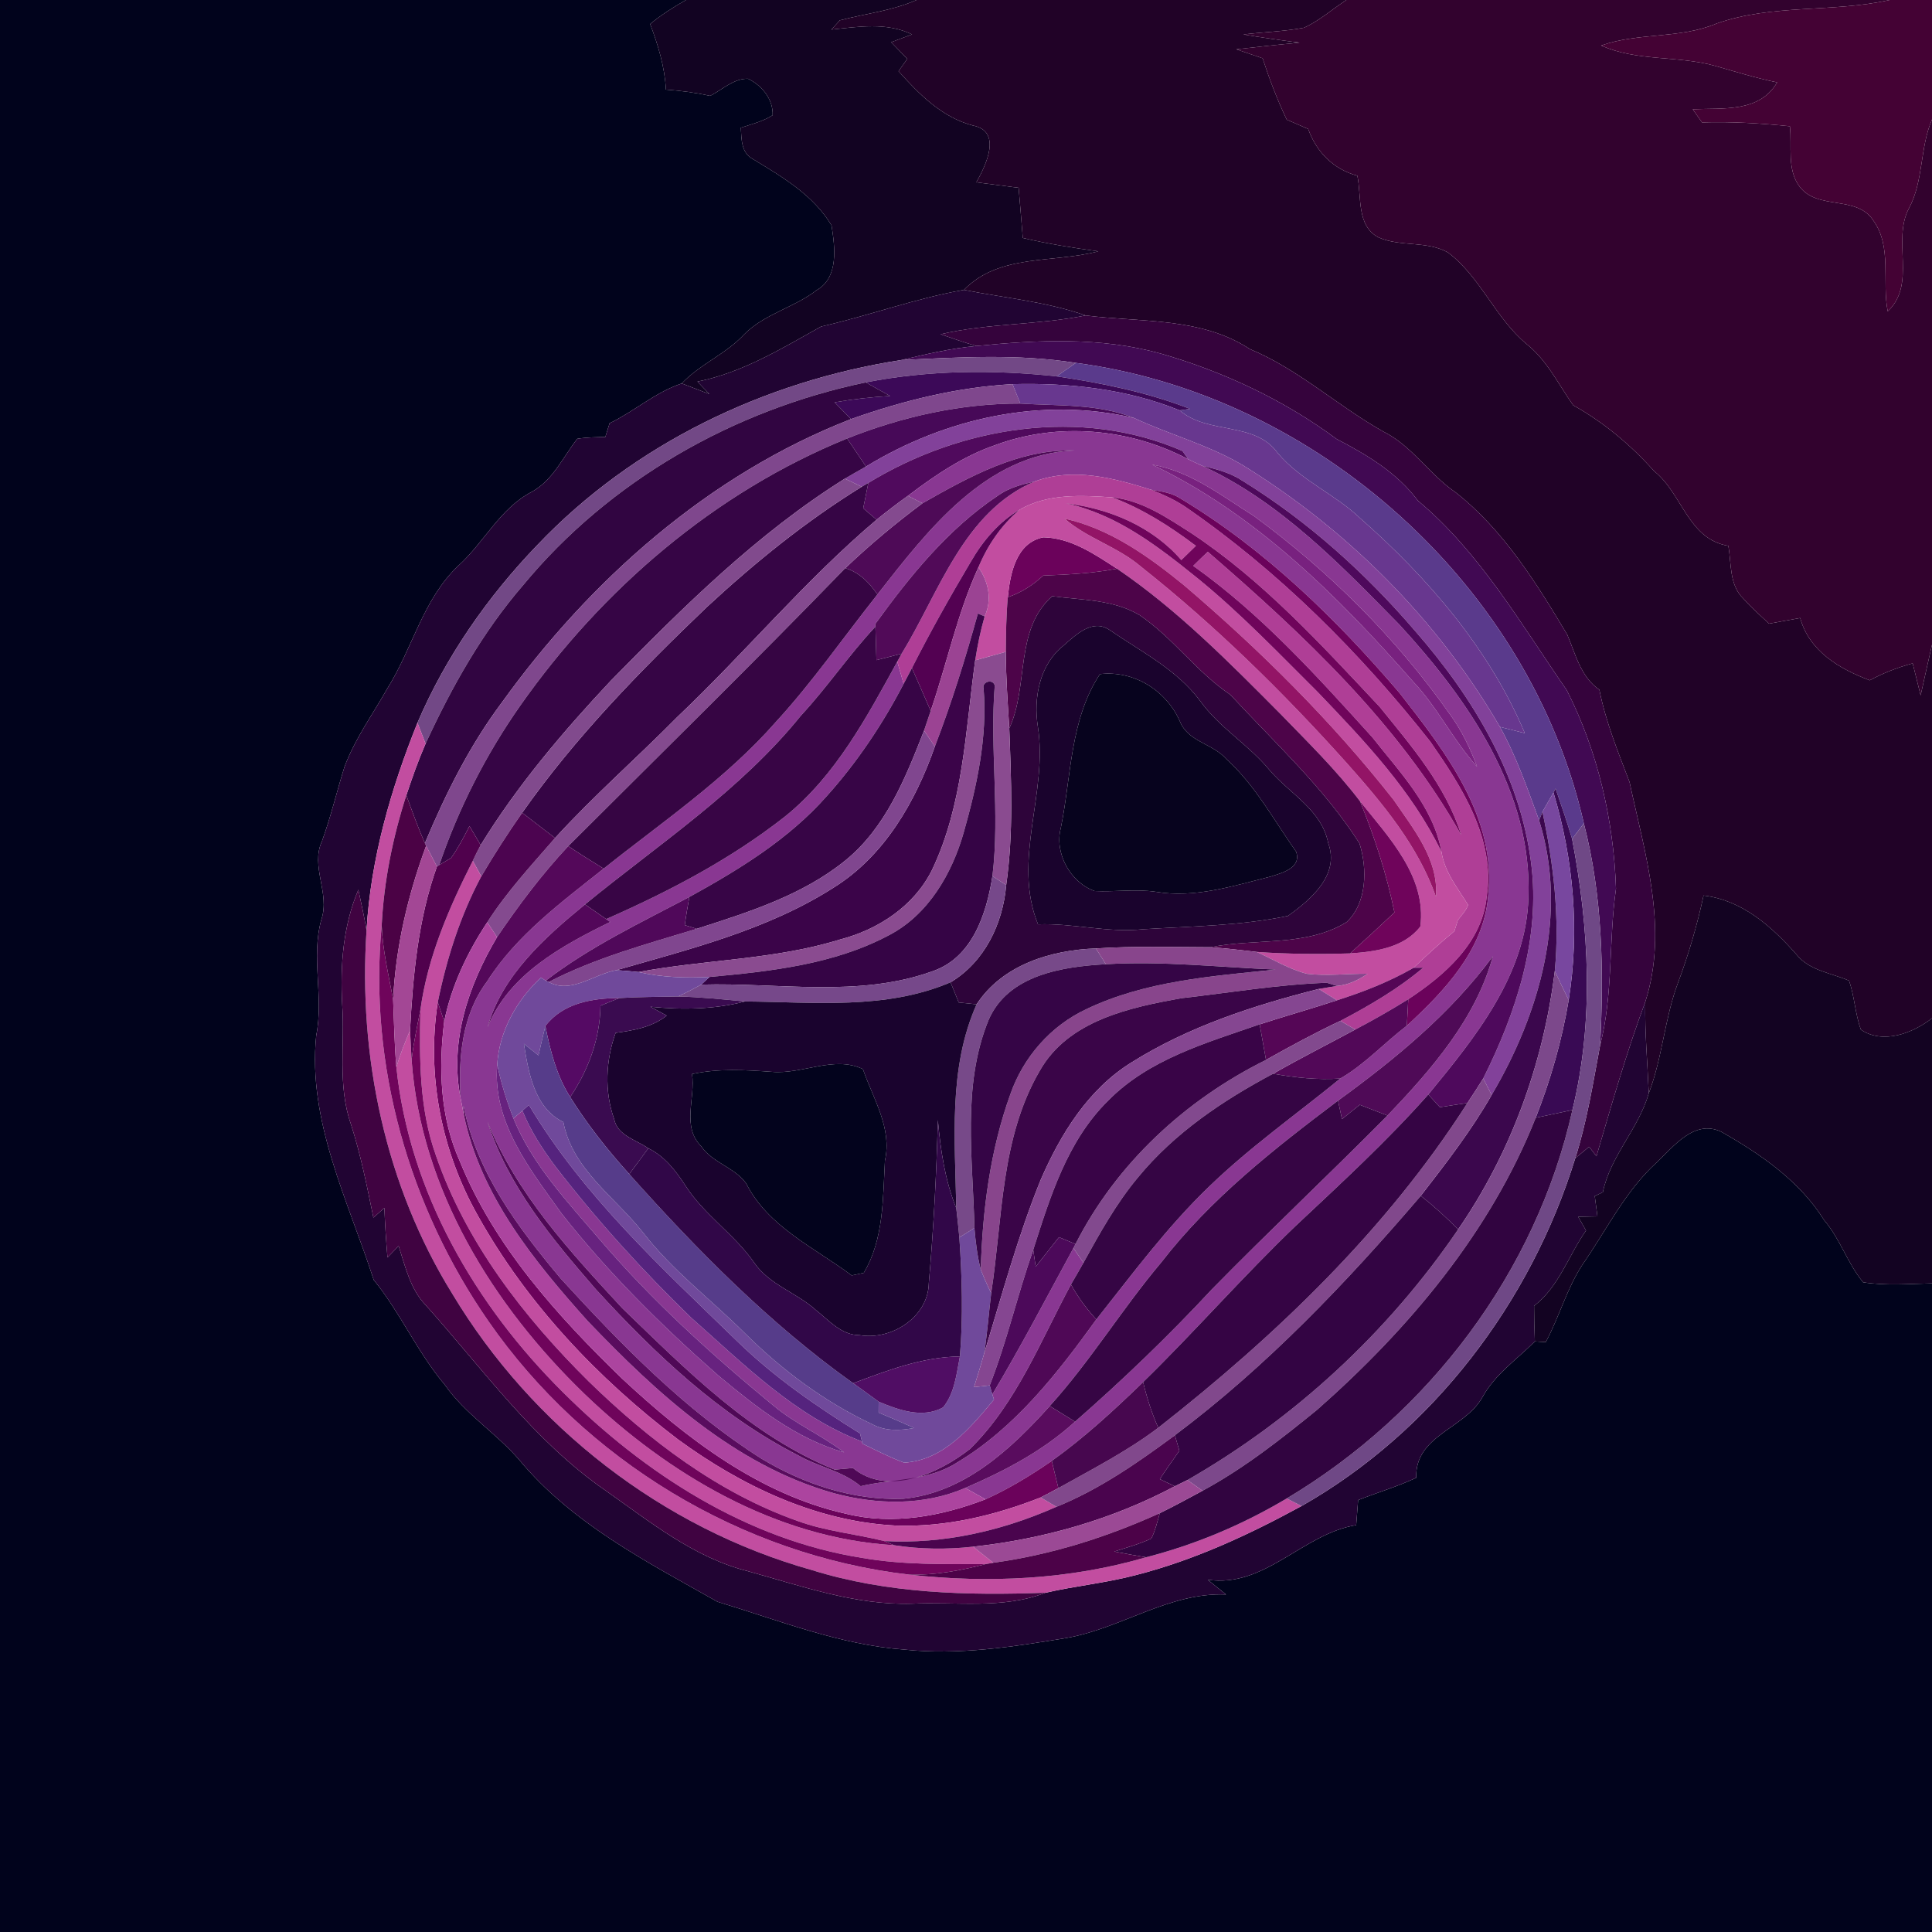 <?xml version="1.0" encoding="UTF-8" ?>
<!DOCTYPE svg PUBLIC "-//W3C//DTD SVG 1.1//EN" "http://www.w3.org/Graphics/SVG/1.1/DTD/svg11.dtd">
<svg width="250pt" height="250pt" viewBox="0 0 250 250" version="1.1" xmlns="http://www.w3.org/2000/svg">
<g id="#01031cff">
<path fill="#01031c" opacity="1.00" d=" M 0.00 0.00 L 88.76 0.00 C 87.15 0.92 85.56 1.92 84.13 3.11 C 85.16 5.85 86.02 8.66 86.17 11.60 C 88.09 11.73 90.01 11.99 91.90 12.40 C 93.48 11.60 94.94 10.14 96.80 10.19 C 98.59 11.06 100.06 12.83 99.98 14.91 C 98.72 15.71 97.25 16.07 95.86 16.53 C 95.95 17.99 95.90 19.79 97.42 20.58 C 101.22 22.89 105.25 25.24 107.60 29.17 C 108.04 31.95 108.57 35.91 105.67 37.55 C 102.75 39.81 98.91 40.62 96.29 43.27 C 93.94 45.82 90.59 47.10 88.22 49.62 C 84.82 50.74 82.08 53.23 78.88 54.77 C 78.70 55.36 78.52 55.95 78.33 56.54 C 77.12 56.58 75.90 56.58 74.70 56.78 C 72.83 59.17 71.56 62.16 68.76 63.67 C 64.67 65.82 62.62 70.23 59.27 73.24 C 54.72 77.58 53.37 83.92 50.12 89.09 C 48.23 92.44 45.93 95.60 44.58 99.22 C 43.58 102.41 42.82 105.66 41.68 108.80 C 40.12 112.11 42.75 115.58 41.58 119.00 C 40.21 123.94 41.93 129.00 40.92 133.98 C 39.79 145.11 45.03 155.33 48.36 165.62 C 51.82 169.88 54.01 174.99 57.56 179.20 C 60.19 182.97 64.18 185.42 67.16 188.87 C 73.98 197.12 83.69 202.11 92.85 207.27 C 100.81 209.68 108.69 212.85 117.06 213.46 C 124.06 214.20 131.07 213.10 137.96 211.96 C 145.05 210.74 151.26 206.03 158.65 206.33 C 157.86 205.69 157.07 205.05 156.28 204.42 C 163.70 205.51 168.57 198.46 175.49 197.35 C 175.57 196.27 175.66 195.19 175.74 194.11 C 178.23 193.12 180.83 192.37 183.26 191.22 C 183.08 185.73 189.53 184.89 191.81 180.82 C 193.43 177.85 196.27 175.92 198.61 173.58 C 198.97 173.60 199.67 173.65 200.02 173.67 C 201.76 170.42 202.73 166.80 204.74 163.69 C 207.86 159.22 210.26 154.18 214.34 150.45 C 216.58 148.36 219.21 144.82 222.71 146.44 C 227.82 149.34 232.88 152.82 236.05 157.90 C 238.12 160.32 239.09 163.53 241.09 165.93 C 244.04 166.39 247.03 166.13 250.00 166.07 L 250.00 250.00 L 0.00 250.00 L 0.00 0.00 Z" />
</g>
<g id="#120322ff">
<path fill="#120322" opacity="1.00" d=" M 88.76 0.00 L 118.60 0.00 C 115.44 1.40 111.98 1.76 108.67 2.63 C 108.40 2.93 107.86 3.53 107.59 3.83 C 111.08 3.46 114.71 2.85 118.02 4.45 C 117.34 4.70 116.00 5.21 115.32 5.46 C 116.02 6.18 116.70 6.90 117.40 7.62 C 117.12 8.02 116.56 8.81 116.27 9.21 C 118.95 12.21 121.88 15.17 125.88 16.24 C 129.73 16.98 127.58 21.37 126.34 23.59 C 128.16 23.82 129.98 24.07 131.81 24.30 C 131.99 26.46 132.18 28.62 132.35 30.79 C 135.57 31.55 138.84 32.07 142.12 32.52 C 136.27 34.08 129.33 32.80 124.73 37.51 C 118.44 38.61 112.46 40.85 106.26 42.25 C 101.14 45.10 96.09 48.21 90.25 49.38 C 90.63 49.78 91.40 50.59 91.79 50.99 C 90.60 50.53 89.41 50.07 88.22 49.62 C 90.59 47.10 93.94 45.82 96.29 43.27 C 98.91 40.62 102.75 39.81 105.67 37.55 C 108.57 35.91 108.04 31.95 107.60 29.17 C 105.25 25.24 101.22 22.89 97.42 20.58 C 95.90 19.79 95.95 17.99 95.86 16.53 C 97.25 16.07 98.72 15.71 99.98 14.91 C 100.06 12.83 98.59 11.06 96.80 10.19 C 94.94 10.14 93.48 11.60 91.90 12.40 C 90.01 11.99 88.09 11.73 86.17 11.60 C 86.02 8.66 85.16 5.85 84.13 3.11 C 85.56 1.92 87.15 0.92 88.76 0.00 Z" />
</g>
<g id="#210227ff">
<path fill="#210227" opacity="1.00" d=" M 118.60 0.00 L 174.22 0.00 C 172.39 1.19 170.73 2.69 168.73 3.59 C 166.14 4.08 163.50 4.14 160.89 4.46 C 163.30 4.86 165.73 5.21 168.16 5.52 C 165.43 5.77 162.71 6.07 159.98 6.38 C 161.11 6.77 162.24 7.15 163.38 7.54 C 164.26 10.25 165.28 12.91 166.50 15.48 C 167.43 15.88 168.36 16.28 169.28 16.69 C 170.34 19.67 172.55 21.90 175.64 22.74 C 176.21 25.43 175.49 29.23 178.40 30.73 C 181.24 31.97 184.63 31.13 187.37 32.67 C 191.59 35.86 193.48 41.14 197.53 44.51 C 200.19 46.63 201.65 49.72 203.57 52.44 C 207.54 54.66 211.01 57.57 214.05 60.97 C 217.72 63.89 218.40 69.76 223.65 70.63 C 224.05 72.94 223.75 75.70 225.59 77.46 C 226.62 78.62 227.78 79.65 228.92 80.70 C 230.26 80.45 231.60 80.21 232.94 79.97 C 234.15 84.30 238.01 86.54 241.94 88.03 C 243.70 87.08 245.57 86.36 247.50 85.84 C 247.84 87.22 248.19 88.60 248.53 89.98 C 249.00 87.79 249.52 85.61 250.00 83.42 L 250.00 131.76 C 247.50 133.71 243.65 135.17 240.80 133.24 C 240.05 131.19 239.98 128.96 239.27 126.90 C 236.95 125.89 234.15 125.62 232.47 123.52 C 229.28 119.90 225.43 116.47 220.44 115.88 C 219.61 119.72 218.51 123.50 217.13 127.18 C 215.39 131.81 215.13 136.84 213.35 141.47 C 213.19 137.53 212.82 133.59 212.90 129.64 C 215.94 120.17 212.86 110.50 210.86 101.19 C 209.37 97.28 207.78 93.39 206.96 89.26 C 204.54 87.57 203.89 84.70 202.81 82.14 C 198.80 75.43 194.57 68.60 188.34 63.70 C 184.95 61.39 182.74 57.71 179.01 55.85 C 173.09 52.53 168.04 47.79 161.73 45.17 C 155.42 41.02 147.63 41.73 140.48 40.82 C 135.39 39.03 129.99 38.56 124.73 37.51 C 129.33 32.80 136.27 34.08 142.12 32.52 C 138.84 32.07 135.57 31.55 132.35 30.79 C 132.18 28.62 131.99 26.46 131.81 24.30 C 129.98 24.07 128.16 23.82 126.34 23.59 C 127.58 21.37 129.73 16.98 125.88 16.24 C 121.88 15.17 118.95 12.21 116.27 9.21 C 116.56 8.81 117.12 8.02 117.40 7.62 C 116.70 6.90 116.02 6.18 115.32 5.46 C 116.00 5.21 117.34 4.70 118.02 4.45 C 114.71 2.85 111.08 3.46 107.59 3.83 C 107.86 3.53 108.40 2.93 108.67 2.63 C 111.98 1.76 115.44 1.40 118.60 0.00 Z" />
</g>
<g id="#32022eff">
<path fill="#32022e" opacity="1.00" d=" M 174.22 0.00 L 244.51 0.00 C 237.14 1.65 229.35 0.50 222.14 3.04 C 217.37 5.05 212.03 4.18 207.19 5.89 C 211.85 7.98 217.11 7.16 221.95 8.53 C 224.61 9.29 227.25 10.11 229.96 10.66 C 227.66 14.60 222.94 13.95 219.04 14.14 C 219.34 14.56 219.94 15.41 220.24 15.84 C 224.04 15.72 227.83 15.95 231.61 16.34 C 231.90 18.91 231.20 21.92 232.85 24.12 C 235.17 27.27 240.32 25.18 242.45 28.60 C 244.83 31.96 243.51 36.45 244.27 40.29 C 248.04 36.76 244.79 31.13 247.02 26.95 C 248.93 23.39 248.41 19.15 250.00 15.46 L 250.00 83.42 C 249.52 85.61 249.00 87.79 248.53 89.98 C 248.19 88.60 247.84 87.22 247.50 85.84 C 245.57 86.36 243.70 87.08 241.94 88.03 C 238.01 86.54 234.15 84.30 232.94 79.97 C 231.60 80.21 230.26 80.45 228.92 80.70 C 227.78 79.65 226.62 78.62 225.59 77.46 C 223.75 75.70 224.05 72.94 223.65 70.63 C 218.40 69.76 217.72 63.89 214.05 60.97 C 211.01 57.57 207.54 54.66 203.57 52.44 C 201.65 49.72 200.19 46.63 197.53 44.51 C 193.48 41.14 191.59 35.86 187.37 32.67 C 184.63 31.13 181.24 31.97 178.40 30.73 C 175.49 29.23 176.21 25.43 175.64 22.74 C 172.55 21.90 170.34 19.67 169.28 16.69 C 168.36 16.28 167.43 15.88 166.50 15.48 C 165.28 12.91 164.26 10.25 163.38 7.54 C 162.24 7.15 161.11 6.77 159.98 6.38 C 162.71 6.07 165.43 5.77 168.16 5.52 C 165.73 5.21 163.30 4.86 160.89 4.46 C 163.50 4.14 166.14 4.08 168.73 3.59 C 170.73 2.69 172.39 1.19 174.22 0.00 Z" />
</g>
<g id="#440234ff">
<path fill="#440234" opacity="1.00" d=" M 244.51 0.00 L 250.00 0.00 L 250.00 15.46 C 248.41 19.15 248.93 23.39 247.02 26.95 C 244.79 31.13 248.04 36.76 244.27 40.29 C 243.51 36.45 244.83 31.96 242.45 28.60 C 240.32 25.18 235.17 27.27 232.85 24.12 C 231.20 21.92 231.90 18.91 231.61 16.34 C 227.83 15.95 224.04 15.72 220.24 15.84 C 219.94 15.41 219.34 14.56 219.04 14.14 C 222.94 13.95 227.66 14.60 229.96 10.66 C 227.25 10.11 224.61 9.29 221.95 8.53 C 217.11 7.16 211.85 7.98 207.19 5.89 C 212.03 4.18 217.37 5.05 222.14 3.04 C 229.35 0.50 237.14 1.65 244.51 0.00 Z" />
</g>
<g id="#210433ff">
<path fill="#210433" opacity="1.00" d=" M 106.26 42.25 C 112.46 40.85 118.44 38.61 124.73 37.51 C 129.99 38.56 135.39 39.03 140.48 40.82 C 134.28 42.07 127.89 41.81 121.71 43.25 C 123.24 43.78 124.78 44.32 126.34 44.77 C 123.05 45.07 119.83 45.83 116.62 46.59 C 98.92 49.33 81.95 57.47 69.54 70.52 C 63.10 77.21 57.68 84.98 54.02 93.53 C 50.57 102.11 47.97 111.11 47.43 120.38 C 47.13 118.62 46.75 116.87 46.37 115.13 C 44.39 119.82 44.01 124.93 44.28 129.96 C 44.64 135.11 43.66 140.45 45.40 145.44 C 46.68 149.40 47.48 153.48 48.32 157.56 C 48.79 157.14 49.26 156.72 49.74 156.30 C 49.82 158.44 49.96 160.58 50.14 162.72 C 50.50 162.34 51.22 161.60 51.58 161.22 C 52.45 163.89 53.08 166.81 55.10 168.90 C 62.50 177.17 69.07 186.44 78.31 192.84 C 84.09 196.90 89.81 201.57 96.81 203.32 C 103.74 205.24 110.66 207.72 117.96 207.52 C 123.73 207.24 129.77 208.25 135.29 206.10 C 139.17 205.21 143.15 204.83 147.00 203.81 C 154.53 201.88 161.62 198.59 168.42 194.88 C 185.44 185.21 198.09 168.49 203.84 149.87 C 204.43 149.37 205.03 148.88 205.63 148.39 C 205.87 148.70 206.34 149.32 206.58 149.62 C 208.55 142.93 210.46 136.18 212.90 129.64 C 212.82 133.59 213.19 137.53 213.35 141.47 C 212.05 146.05 208.38 149.57 207.41 154.27 C 207.15 154.39 206.63 154.64 206.36 154.77 C 206.48 155.64 206.59 156.52 206.71 157.40 C 205.88 157.41 205.05 157.43 204.22 157.45 C 204.56 158.04 204.89 158.63 205.23 159.23 C 202.96 162.46 201.73 166.51 198.51 168.98 C 198.51 170.51 198.55 172.04 198.61 173.58 C 196.27 175.92 193.43 177.85 191.81 180.82 C 189.53 184.89 183.08 185.73 183.26 191.22 C 180.83 192.37 178.23 193.12 175.74 194.11 C 175.66 195.19 175.57 196.27 175.49 197.35 C 168.57 198.46 163.70 205.51 156.28 204.42 C 157.07 205.05 157.86 205.69 158.65 206.33 C 151.26 206.03 145.05 210.74 137.96 211.96 C 131.07 213.10 124.06 214.20 117.06 213.46 C 108.69 212.85 100.81 209.68 92.85 207.27 C 83.69 202.11 73.98 197.12 67.16 188.87 C 64.18 185.42 60.19 182.97 57.56 179.20 C 54.01 174.99 51.82 169.88 48.36 165.62 C 45.03 155.33 39.79 145.11 40.92 133.98 C 41.93 129.00 40.21 123.94 41.58 119.00 C 42.75 115.58 40.12 112.11 41.68 108.80 C 42.82 105.66 43.58 102.41 44.58 99.22 C 45.93 95.60 48.23 92.44 50.12 89.09 C 53.37 83.92 54.72 77.58 59.27 73.24 C 62.62 70.23 64.67 65.82 68.76 63.67 C 71.56 62.16 72.83 59.17 74.70 56.78 C 75.90 56.58 77.12 56.58 78.33 56.54 C 78.52 55.95 78.70 55.36 78.88 54.77 C 82.08 53.23 84.82 50.74 88.22 49.62 C 89.41 50.07 90.60 50.53 91.79 50.99 C 91.40 50.59 90.63 49.78 90.25 49.38 C 96.09 48.21 101.14 45.10 106.26 42.25 Z" />
</g>
<g id="#35033cff">
<path fill="#35033c" opacity="1.00" d=" M 121.71 43.25 C 127.89 41.81 134.28 42.07 140.48 40.82 C 147.63 41.73 155.42 41.02 161.73 45.17 C 168.04 47.79 173.09 52.53 179.01 55.85 C 182.74 57.71 184.95 61.39 188.34 63.70 C 194.57 68.60 198.80 75.43 202.81 82.14 C 203.89 84.70 204.54 87.57 206.96 89.26 C 207.78 93.39 209.37 97.28 210.86 101.19 C 212.86 110.50 215.94 120.17 212.90 129.64 C 210.46 136.18 208.55 142.93 206.58 149.62 C 206.34 149.32 205.87 148.70 205.63 148.39 C 205.03 148.88 204.43 149.37 203.84 149.87 C 205.36 145.12 206.13 140.18 207.05 135.29 C 208.77 128.66 208.14 121.73 209.11 114.99 C 208.81 106.15 206.76 97.21 202.74 89.31 C 196.82 80.77 191.54 71.53 183.48 64.79 C 180.77 61.16 176.90 58.86 172.96 56.81 C 166.14 51.76 158.33 48.09 150.19 45.75 C 142.42 43.59 134.28 43.98 126.34 44.77 C 124.78 44.32 123.24 43.78 121.71 43.25 Z" />
</g>
<g id="#410953ff">
<path fill="#410953" opacity="1.00" d=" M 126.34 44.77 C 134.28 43.98 142.42 43.59 150.19 45.75 C 158.33 48.09 166.14 51.76 172.96 56.81 C 176.90 58.86 180.77 61.16 183.48 64.79 C 191.54 71.53 196.82 80.77 202.74 89.31 C 206.76 97.21 208.81 106.15 209.11 114.99 C 208.14 121.73 208.77 128.66 207.05 135.29 C 207.56 125.67 207.37 115.93 204.95 106.55 C 197.99 75.82 170.40 51.07 139.22 46.96 C 131.73 45.77 124.15 46.23 116.62 46.59 C 119.83 45.83 123.05 45.07 126.34 44.77 Z" />
</g>
<g id="#724886ff">
<path fill="#724886" opacity="1.00" d=" M 116.62 46.59 C 124.15 46.23 131.73 45.77 139.22 46.96 C 138.59 47.39 137.35 48.26 136.72 48.70 C 128.52 47.82 120.15 47.89 112.03 49.48 C 94.90 53.06 78.90 62.17 67.71 75.70 C 62.42 81.82 58.44 88.92 55.07 96.23 C 54.81 95.56 54.28 94.21 54.02 93.53 C 57.68 84.98 63.10 77.21 69.54 70.52 C 81.95 57.47 98.92 49.33 116.62 46.59 Z" />
</g>
<g id="#5a3a8cff">
<path fill="#5a3a8c" opacity="1.00" d=" M 139.22 46.96 C 170.40 51.07 197.99 75.82 204.95 106.55 C 204.57 107.05 203.81 108.06 203.43 108.56 C 202.78 106.36 202.03 104.20 201.29 102.04 L 201.02 102.55 C 200.66 103.18 199.94 104.43 199.59 105.05 C 199.48 105.33 199.27 105.88 199.16 106.15 C 197.65 102.06 196.23 97.89 194.09 94.06 C 195.16 94.33 196.23 94.60 197.31 94.87 C 192.73 83.99 184.81 74.81 176.02 67.07 C 172.72 63.92 168.29 62.14 165.34 58.63 C 162.38 54.49 156.34 56.28 152.64 53.10 L 153.99 52.91 C 148.45 50.75 142.59 49.56 136.72 48.70 C 137.35 48.26 138.59 47.39 139.22 46.96 Z" />
</g>
<g id="#3c0958ff">
<path fill="#3c0958" opacity="1.00" d=" M 112.03 49.48 C 120.15 47.89 128.52 47.82 136.72 48.70 C 142.59 49.56 148.45 50.75 153.99 52.91 L 152.64 53.10 C 145.82 50.32 138.33 49.52 131.02 49.71 C 123.86 50.11 116.86 51.84 110.12 54.23 C 109.41 53.51 108.71 52.78 108.00 52.06 C 110.38 51.65 112.77 51.38 115.18 51.24 C 114.13 50.65 113.07 50.08 112.03 49.48 Z" />
</g>
<g id="#310541ff">
<path fill="#310541" opacity="1.00" d=" M 67.71 75.70 C 78.90 62.17 94.90 53.06 112.03 49.48 C 113.07 50.08 114.13 50.65 115.18 51.24 C 112.77 51.38 110.38 51.65 108.00 52.06 C 108.71 52.78 109.41 53.51 110.12 54.23 C 91.74 61.38 76.38 75.03 64.95 90.89 C 60.78 96.46 57.66 102.71 54.98 109.11 C 54.09 107.08 53.34 104.99 52.58 102.91 C 53.33 100.65 54.12 98.41 55.07 96.23 C 58.44 88.92 62.42 81.82 67.71 75.70 Z" />
</g>
<g id="#7f478dff">
<path fill="#7f478d" opacity="1.00" d=" M 110.12 54.23 C 116.86 51.84 123.86 50.11 131.02 49.71 C 131.27 50.34 131.78 51.60 132.03 52.22 C 124.37 52.20 116.72 53.91 109.62 56.74 C 92.47 63.72 77.89 76.26 67.30 91.34 C 62.86 97.67 59.34 104.61 56.84 111.93 L 56.54 112.13 C 56.19 111.46 55.49 110.12 55.14 109.45 L 54.98 109.11 C 57.66 102.71 60.78 96.46 64.95 90.89 C 76.38 75.03 91.74 61.38 110.12 54.23 Z" />
</g>
<g id="#68378fff">
<path fill="#68378f" opacity="1.00" d=" M 131.02 49.71 C 138.33 49.52 145.82 50.32 152.64 53.10 C 156.34 56.28 162.38 54.49 165.34 58.63 C 168.29 62.14 172.72 63.92 176.02 67.07 C 184.81 74.81 192.73 83.99 197.31 94.87 C 196.23 94.60 195.16 94.33 194.09 94.06 C 186.06 80.25 174.48 68.66 160.92 60.26 C 156.47 57.59 151.40 56.27 146.72 54.08 C 142.06 52.22 136.94 52.54 132.03 52.22 C 131.78 51.60 131.27 50.34 131.02 49.71 Z" />
</g>
<g id="#470958ff">
<path fill="#470958" opacity="1.00" d=" M 109.62 56.74 C 116.72 53.91 124.37 52.20 132.03 52.22 C 136.94 52.54 142.06 52.22 146.72 54.08 C 134.84 51.31 122.36 54.08 112.06 60.37 C 111.24 59.16 110.43 57.95 109.62 56.74 Z" />
</g>
<g id="#82419aff">
<path fill="#82419a" opacity="1.00" d=" M 112.06 60.37 C 122.36 54.08 134.84 51.31 146.72 54.08 C 151.40 56.27 156.47 57.59 160.92 60.26 C 174.48 68.66 186.06 80.25 194.09 94.06 C 196.23 97.89 197.65 102.06 199.16 106.15 C 202.95 118.23 199.26 131.13 193.02 141.69 C 192.74 141.16 192.20 140.09 191.93 139.55 C 196.21 131.00 199.37 121.37 198.13 111.70 C 196.71 100.33 190.58 90.19 183.16 81.70 C 176.73 74.19 169.27 67.47 160.85 62.26 C 159.27 61.19 157.41 60.70 155.58 60.28 C 154.97 60.01 154.36 59.72 153.76 59.43 C 153.58 59.16 153.20 58.62 153.02 58.36 C 139.89 52.63 124.34 55.18 112.36 62.49 L 111.51 62.98 C 110.96 62.72 109.86 62.20 109.32 61.94 C 110.22 61.41 111.14 60.88 112.06 60.37 Z" />
</g>
<g id="#500a5dff">
<path fill="#500a5d" opacity="1.00" d=" M 112.36 62.49 C 124.34 55.18 139.89 52.63 153.02 58.36 C 153.20 58.62 153.58 59.16 153.76 59.43 C 146.17 55.41 136.86 54.59 128.78 57.60 C 124.62 59.03 120.95 61.53 117.48 64.16 C 116.10 65.15 114.75 66.18 113.43 67.25 C 113.00 66.88 112.13 66.14 111.70 65.77 C 111.92 64.67 112.14 63.58 112.36 62.49 Z" />
</g>
<g id="#893792ff">
<path fill="#893792" opacity="1.00" d=" M 128.78 57.60 C 136.86 54.59 146.17 55.41 153.76 59.43 C 154.36 59.72 154.97 60.01 155.58 60.28 C 165.63 64.91 173.44 73.05 181.08 80.83 C 189.95 90.48 198.27 102.39 197.78 116.09 C 197.52 126.14 190.89 134.24 184.82 141.63 C 179.48 147.65 173.55 153.10 167.69 158.60 C 160.87 165.12 154.67 172.25 147.92 178.84 C 144.18 182.46 140.34 186.01 136.10 189.04 C 133.38 190.92 130.54 192.65 127.52 194.01 C 126.87 193.64 125.56 192.91 124.90 192.54 C 129.99 190.35 134.99 187.73 139.11 183.96 C 145.30 178.55 151.23 172.85 156.83 166.82 C 164.29 159.22 172.04 151.92 179.54 144.35 C 185.22 138.39 190.95 131.87 193.17 123.75 C 187.70 131.16 180.56 137.03 173.14 142.42 C 164.89 148.64 156.65 155.10 150.28 163.34 C 145.21 169.35 141.11 176.11 135.84 181.94 C 130.79 187.55 124.75 193.19 116.87 193.94 C 110.39 194.17 103.97 192.04 98.47 188.71 C 88.61 182.45 80.41 174.02 72.57 165.46 C 67.04 158.86 61.65 151.71 59.98 143.06 L 60.02 144.26 C 59.92 143.72 59.70 142.64 59.60 142.10 C 59.29 136.88 59.78 131.34 63.01 127.02 C 66.82 121.02 72.64 116.76 78.11 112.40 C 85.74 106.32 93.93 100.79 100.41 93.40 C 105.17 88.22 109.17 82.42 113.54 76.92 C 120.02 68.65 127.53 58.74 139.02 58.29 C 131.85 58.10 125.41 61.69 119.37 65.12 C 118.90 64.88 117.95 64.40 117.48 64.16 C 120.95 61.53 124.62 59.03 128.78 57.60 M 149.10 60.13 C 162.46 66.50 173.14 77.15 182.79 88.13 C 186.01 91.49 188.01 95.77 191.13 99.21 C 190.25 96.83 189.14 94.52 187.64 92.46 C 180.70 82.58 171.99 73.93 162.27 66.78 C 158.12 64.18 154.05 60.97 149.10 60.13 M 133.89 62.30 C 132.21 62.68 130.50 63.13 129.09 64.16 C 122.68 68.45 117.74 74.55 113.26 80.74 L 113.28 81.09 C 109.85 84.75 107.05 88.93 103.64 92.60 C 95.80 102.30 85.27 109.21 75.70 117.03 C 70.50 121.30 64.96 126.23 63.09 132.93 C 65.83 126.08 72.70 122.38 78.96 119.30 L 78.44 118.93 C 86.57 115.35 94.55 111.18 101.56 105.67 C 108.12 100.40 112.13 92.85 116.11 85.61 C 116.32 86.33 116.73 87.77 116.93 88.49 C 114.21 93.71 110.92 98.63 106.99 103.01 C 102.08 108.58 95.65 112.52 89.20 116.07 C 82.87 119.41 76.32 122.52 70.62 126.90 L 70.00 126.50 C 66.87 129.39 64.58 133.49 64.34 137.78 C 63.70 145.24 68.63 151.37 72.70 157.07 C 78.71 164.71 85.66 171.59 92.96 178.00 C 97.85 182.07 103.00 186.17 109.23 187.94 C 106.32 185.70 102.89 184.25 100.08 181.88 C 92.06 175.29 84.35 168.29 77.60 160.39 C 73.44 155.52 68.89 150.73 66.44 144.72 L 67.60 143.72 C 68.66 146.33 70.20 148.71 71.89 150.96 C 77.24 157.91 83.15 164.42 89.45 170.52 C 96.26 176.54 102.87 183.22 111.54 186.53 L 111.60 186.81 C 113.38 187.67 115.14 188.59 117.01 189.27 C 122.13 188.95 125.58 184.74 128.62 181.10 L 128.41 180.43 C 132.12 174.24 135.44 167.84 138.90 161.51 C 139.22 161.98 139.87 162.93 140.20 163.40 C 139.67 164.34 139.13 165.28 138.58 166.21 C 134.65 173.51 131.54 181.57 125.53 187.48 C 121.48 190.67 114.87 193.66 110.37 189.96 C 109.78 190.01 108.61 190.12 108.02 190.17 C 97.15 185.80 88.83 177.27 80.54 169.30 C 73.79 161.99 66.84 154.51 63.08 145.14 C 65.72 153.47 71.44 160.31 77.08 166.81 C 84.72 175.16 93.11 183.13 103.28 188.32 C 105.90 189.82 109.01 190.33 111.36 192.31 C 115.57 191.33 120.11 191.68 123.89 189.22 C 131.35 184.75 136.84 177.70 141.86 170.74 C 146.54 164.84 151.04 158.74 156.49 153.51 C 161.76 148.42 167.76 144.19 173.43 139.56 C 176.61 137.73 179.13 134.94 182.05 132.72 C 186.89 128.26 191.92 122.97 192.56 116.08 C 193.77 105.89 187.01 97.23 181.11 89.68 C 172.90 80.07 163.69 71.09 152.81 64.54 C 151.67 63.77 150.30 63.59 148.99 63.38 C 144.10 61.86 138.92 60.45 133.89 62.30 Z" />
</g>
<g id="#360545ff">
<path fill="#360545" opacity="1.00" d=" M 67.30 91.34 C 77.89 76.26 92.47 63.72 109.62 56.74 C 110.43 57.95 111.24 59.16 112.06 60.37 C 111.14 60.88 110.22 61.41 109.32 61.94 C 97.96 69.05 88.38 78.57 79.04 88.08 C 72.85 94.68 66.95 101.62 62.20 109.35 C 61.84 108.73 61.11 107.51 60.75 106.89 C 60.03 108.31 59.29 109.72 58.37 111.02 C 57.99 111.24 57.23 111.70 56.84 111.93 C 59.34 104.61 62.86 97.67 67.30 91.34 Z" />
<path fill="#360545" opacity="1.00" d=" M 111.51 62.98 L 112.36 62.49 C 112.14 63.58 111.92 64.67 111.70 65.77 C 112.13 66.14 113.00 66.88 113.43 67.25 C 104.19 75.07 96.44 84.44 87.66 92.76 C 82.44 98.05 76.83 102.95 71.82 108.44 C 70.40 107.35 68.98 106.26 67.57 105.17 C 74.46 95.37 82.86 86.78 91.49 78.53 C 97.70 72.78 104.30 67.43 111.51 62.98 Z" />
</g>
<g id="#4e0a57ff">
<path fill="#4e0a57" opacity="1.00" d=" M 119.37 65.12 C 125.41 61.69 131.85 58.10 139.02 58.29 C 127.53 58.74 120.02 68.65 113.54 76.92 C 112.49 75.40 111.21 74.06 109.38 73.52 C 112.53 70.51 115.88 67.72 119.37 65.12 Z" />
</g>
<g id="#78217fff">
<path fill="#78217f" opacity="1.00" d=" M 149.10 60.13 C 154.05 60.97 158.12 64.18 162.27 66.78 C 171.99 73.93 180.70 82.58 187.64 92.46 C 189.14 94.52 190.25 96.83 191.13 99.21 C 188.01 95.77 186.01 91.49 182.79 88.13 C 173.14 77.15 162.46 66.50 149.10 60.13 Z" />
</g>
<g id="#4e095cff">
<path fill="#4e095c" opacity="1.00" d=" M 155.58 60.28 C 157.41 60.70 159.27 61.19 160.85 62.26 C 169.27 67.47 176.73 74.19 183.16 81.70 C 190.58 90.19 196.71 100.33 198.13 111.70 C 199.37 121.37 196.21 131.00 191.93 139.55 C 191.27 140.62 190.58 141.68 189.88 142.73 C 188.69 142.91 187.50 143.08 186.32 143.27 C 185.94 142.86 185.19 142.04 184.82 141.63 C 190.89 134.24 197.52 126.14 197.78 116.09 C 198.27 102.39 189.95 90.48 181.08 80.83 C 173.44 73.05 165.63 64.91 155.58 60.28 Z" />
</g>
<g id="#af3e96ff">
<path fill="#af3e96" opacity="1.00" d=" M 133.89 62.30 C 138.92 60.45 144.10 61.86 148.99 63.38 C 150.50 63.98 151.99 64.66 153.35 65.56 C 165.47 73.91 175.97 84.43 185.07 95.95 C 189.15 101.82 193.53 108.55 192.37 116.07 C 191.78 122.02 186.91 126.21 182.23 129.30 C 179.99 130.69 177.70 132.00 175.37 133.22 C 174.89 132.94 173.93 132.38 173.45 132.10 C 177.21 130.12 180.90 127.97 184.16 125.22 L 182.92 125.23 C 184.63 123.59 186.37 122.00 188.20 120.49 C 188.34 120.02 188.49 119.54 188.64 119.07 C 189.11 118.43 189.70 117.86 189.97 117.10 C 188.62 114.91 186.93 112.86 186.53 110.24 C 185.47 104.37 181.13 99.93 177.58 95.41 C 170.41 87.49 163.16 79.43 154.40 73.22 C 155.02 72.61 155.65 72.00 156.29 71.40 C 168.69 82.14 180.97 93.63 189.09 108.07 C 187.10 101.70 182.65 96.56 178.53 91.47 C 170.97 83.42 163.45 75.15 154.18 69.01 C 151.02 66.99 147.76 64.74 143.92 64.36 C 139.90 64.09 135.56 63.85 131.95 65.95 C 129.24 67.54 127.19 69.98 125.63 72.67 C 122.95 77.19 120.37 81.77 118.00 86.45 C 117.73 86.96 117.20 87.98 116.93 88.49 C 116.73 87.77 116.32 86.33 116.11 85.61 L 116.68 84.58 C 121.52 76.68 124.68 66.20 133.89 62.30 Z" />
</g>
<g id="#814a8dff">
<path fill="#814a8d" opacity="1.00" d=" M 79.04 88.08 C 88.38 78.57 97.96 69.05 109.32 61.94 C 109.86 62.20 110.96 62.72 111.51 62.98 C 104.30 67.43 97.70 72.78 91.49 78.53 C 82.86 86.78 74.46 95.37 67.57 105.17 C 65.70 107.84 63.94 110.59 62.28 113.40 C 62.01 112.90 61.46 111.89 61.18 111.39 C 61.50 110.70 61.84 110.02 62.20 109.35 C 66.95 101.62 72.85 94.68 79.04 88.08 Z" />
</g>
<g id="#510a58ff">
<path fill="#510a58" opacity="1.00" d=" M 129.09 64.16 C 130.50 63.13 132.21 62.68 133.89 62.30 C 124.68 66.20 121.52 76.68 116.68 84.58 C 115.58 84.86 114.49 85.14 113.41 85.42 C 113.37 83.97 113.32 82.53 113.28 81.09 L 113.26 80.74 C 117.74 74.55 122.68 68.45 129.09 64.16 Z" />
</g>
<g id="#6b025bff">
<path fill="#6b025b" opacity="1.00" d=" M 148.99 63.38 C 150.30 63.59 151.67 63.77 152.81 64.54 C 163.69 71.09 172.90 80.07 181.11 89.68 C 187.01 97.23 193.77 105.89 192.56 116.08 C 191.92 122.97 186.89 128.26 182.05 132.72 C 182.11 131.58 182.17 130.44 182.23 129.30 C 186.91 126.21 191.78 122.02 192.37 116.07 C 193.53 108.55 189.15 101.82 185.07 95.95 C 175.97 84.43 165.47 73.91 153.35 65.56 C 151.99 64.66 150.50 63.98 148.99 63.38 Z" />
<path fill="#6b025b" opacity="1.00" d=" M 130.41 77.28 C 130.71 74.27 131.45 70.24 135.00 69.53 C 138.57 69.59 141.65 71.72 144.54 73.59 C 141.39 74.19 138.19 74.35 134.99 74.48 C 133.66 75.72 132.14 76.69 130.41 77.28 Z" />
<path fill="#6b025b" opacity="1.00" d=" M 61.82 157.28 C 57.13 148.96 55.17 139.15 56.65 129.68 C 56.86 130.31 57.27 131.55 57.48 132.17 C 56.74 138.25 56.94 144.57 59.49 150.24 C 63.96 161.25 72.09 170.25 80.52 178.41 C 88.81 186.12 98.24 193.38 109.51 195.89 C 115.53 197.37 121.83 196.20 127.52 194.01 C 130.54 192.65 133.38 190.92 136.10 189.04 C 136.38 190.21 136.66 191.38 136.95 192.56 C 136.19 192.97 135.43 193.38 134.66 193.77 C 128.72 196.11 122.37 197.63 115.96 197.41 C 105.63 196.90 95.96 192.28 87.73 186.26 C 77.37 178.38 68.18 168.69 61.82 157.28 Z" />
</g>
<g id="#844a8fff">
<path fill="#844a8f" opacity="1.00" d=" M 113.43 67.25 C 114.75 66.18 116.10 65.15 117.48 64.16 C 117.95 64.40 118.90 64.88 119.37 65.12 C 115.88 67.72 112.53 70.51 109.38 73.52 C 97.60 85.68 85.51 97.53 73.53 109.49 C 70.12 113.13 67.12 117.14 64.32 121.26 C 64.00 120.78 63.37 119.82 63.05 119.34 C 65.57 115.40 68.76 111.96 71.82 108.44 C 76.83 102.95 82.44 98.05 87.66 92.76 C 96.44 84.44 104.19 75.07 113.43 67.25 Z" />
</g>
<g id="#c24da0ff">
<path fill="#c24da0" opacity="1.00" d=" M 131.95 65.95 C 135.56 63.85 139.90 64.09 143.92 64.36 C 147.85 65.83 151.41 68.11 154.75 70.63 C 154.12 71.25 153.49 71.86 152.86 72.47 C 149.13 68.15 143.53 65.78 137.94 65.14 C 144.52 66.54 149.90 70.74 155.02 74.87 C 160.54 79.37 165.46 84.53 170.50 89.54 C 176.53 95.84 182.70 102.31 186.53 110.24 C 186.93 112.86 188.62 114.91 189.97 117.10 C 189.70 117.86 189.11 118.43 188.64 119.07 C 188.49 119.54 188.34 120.02 188.20 120.49 C 186.37 122.00 184.63 123.59 182.92 125.23 C 179.80 127.03 176.43 128.35 173.00 129.44 C 172.41 129.07 171.23 128.34 170.64 127.97 L 173.00 127.58 C 174.45 127.46 175.77 126.83 176.96 126.00 C 174.35 125.98 171.73 126.32 169.13 126.01 C 166.82 125.43 164.77 124.15 162.61 123.18 C 166.63 123.46 170.67 123.49 174.70 123.37 C 177.92 123.16 181.69 122.64 183.79 119.89 C 184.63 113.45 179.70 108.34 175.99 103.69 C 172.90 99.62 169.24 96.05 165.70 92.39 C 159.05 85.70 152.37 78.91 144.54 73.59 C 141.65 71.72 138.57 69.59 135.00 69.53 C 131.45 70.24 130.71 74.27 130.41 77.28 C 130.20 79.63 130.17 81.99 130.15 84.35 C 128.83 84.72 127.51 85.08 126.19 85.45 C 126.48 83.53 126.88 81.63 127.41 79.76 C 128.41 77.58 127.92 75.33 126.61 73.40 C 127.80 70.55 129.57 67.94 131.95 65.95 M 137.76 67.11 C 140.71 69.68 144.63 70.75 147.61 73.30 C 157.24 80.93 166.05 89.58 174.25 98.72 C 178.87 103.91 183.46 109.38 185.81 116.03 C 186.18 111.22 182.88 107.25 180.33 103.50 C 172.32 93.31 163.06 84.13 153.21 75.73 C 148.63 72.00 143.62 68.41 137.76 67.11 Z" />
<path fill="#c24da0" opacity="1.00" d=" M 47.43 120.38 C 47.97 111.11 50.57 102.11 54.02 93.53 C 54.28 94.21 54.81 95.56 55.07 96.23 C 54.12 98.41 53.33 100.65 52.58 102.91 C 50.82 108.36 49.68 114.02 49.39 119.75 C 47.67 137.75 52.93 156.20 63.23 171.00 C 75.69 188.94 95.94 201.24 117.67 203.76 C 127.89 204.90 138.39 204.41 148.30 201.51 C 154.70 199.87 160.82 197.28 166.50 193.90 C 166.98 194.14 167.94 194.63 168.42 194.88 C 161.62 198.59 154.53 201.88 147.00 203.81 C 143.15 204.83 139.17 205.21 135.29 206.10 C 125.16 206.47 114.83 206.22 105.07 203.17 C 85.75 197.76 68.84 184.60 58.53 167.42 C 49.87 153.44 46.35 136.70 47.43 120.38 Z" />
<path fill="#c24da0" opacity="1.00" d=" M 61.18 111.39 C 61.46 111.89 62.01 112.90 62.28 113.40 C 59.56 118.49 57.80 124.04 56.65 129.68 C 55.17 139.15 57.13 148.96 61.82 157.28 C 68.18 168.69 77.37 178.38 87.73 186.26 C 95.96 192.28 105.63 196.90 115.96 197.41 C 122.37 197.63 128.72 196.11 134.66 193.77 C 135.17 194.07 136.19 194.68 136.70 194.98 C 129.71 198.08 122.09 199.84 114.42 199.41 C 110.71 198.49 106.85 198.14 103.25 196.83 C 92.89 193.17 83.98 186.35 76.18 178.76 C 67.78 170.44 60.28 160.78 56.40 149.49 C 54.24 143.46 54.27 136.98 54.40 130.67 C 55.34 123.84 58.09 117.49 61.18 111.39 Z" />
<path fill="#c24da0" opacity="1.00" d=" M 51.29 138.08 C 51.77 136.45 52.41 134.88 53.06 133.32 C 53.11 134.27 53.21 136.19 53.26 137.15 C 54.45 153.87 63.80 168.95 75.64 180.38 C 86.47 190.78 100.40 199.03 115.68 199.95 C 119.06 200.48 122.51 200.52 125.92 200.14 C 126.79 200.83 127.66 201.53 128.53 202.22 L 127.56 202.39 C 122.24 202.40 116.87 202.51 111.61 201.60 C 96.67 199.25 83.41 190.69 72.85 180.16 C 61.49 168.90 52.96 154.19 51.29 138.08 Z" />
</g>
<g id="#6f045bff">
<path fill="#6f045b" opacity="1.00" d=" M 143.92 64.36 C 147.76 64.74 151.02 66.99 154.18 69.01 C 163.45 75.15 170.97 83.42 178.53 91.47 C 182.65 96.56 187.10 101.70 189.09 108.07 C 180.97 93.63 168.69 82.14 156.29 71.40 C 155.65 72.00 155.02 72.61 154.40 73.22 C 163.16 79.43 170.41 87.49 177.58 95.41 C 181.13 99.93 185.47 104.37 186.53 110.24 C 182.70 102.31 176.53 95.84 170.50 89.54 C 165.46 84.53 160.54 79.37 155.02 74.87 C 149.90 70.74 144.52 66.54 137.94 65.14 C 143.53 65.78 149.13 68.15 152.86 72.47 C 153.49 71.86 154.12 71.25 154.75 70.63 C 151.41 68.11 147.85 65.83 143.92 64.36 Z" />
<path fill="#6f045b" opacity="1.00" d=" M 175.99 103.69 C 179.70 108.34 184.63 113.45 183.79 119.89 C 181.69 122.64 177.92 123.16 174.70 123.37 C 176.63 121.62 178.55 119.86 180.44 118.07 C 179.44 113.13 177.88 108.35 175.99 103.69 Z" />
<path fill="#6f045b" opacity="1.00" d=" M 49.39 119.75 C 49.52 122.98 50.28 126.15 50.87 129.32 C 50.99 132.24 51.04 135.17 51.29 138.08 C 52.96 154.19 61.49 168.90 72.85 180.16 C 83.41 190.69 96.67 199.25 111.61 201.60 C 116.87 202.51 122.24 202.40 127.56 202.39 C 124.33 203.23 121.02 203.84 117.67 203.76 C 95.94 201.24 75.69 188.94 63.23 171.00 C 52.93 156.20 47.67 137.75 49.39 119.75 Z" />
<path fill="#6f045b" opacity="1.00" d=" M 53.26 137.15 C 53.51 134.96 53.98 132.82 54.40 130.67 C 54.27 136.98 54.24 143.46 56.40 149.49 C 60.28 160.78 67.78 170.44 76.18 178.76 C 83.98 186.35 92.89 193.17 103.25 196.83 C 106.85 198.14 110.71 198.49 114.42 199.41 L 115.68 199.95 C 100.40 199.03 86.47 190.78 75.64 180.38 C 63.80 168.95 54.45 153.87 53.26 137.15 Z" />
</g>
<g id="#530152ff">
<path fill="#530152" opacity="1.00" d=" M 125.63 72.67 C 127.19 69.98 129.24 67.54 131.95 65.95 C 129.57 67.94 127.80 70.55 126.61 73.40 C 123.88 79.36 122.55 85.81 120.43 91.99 C 119.63 90.14 118.82 88.29 118.00 86.45 C 120.37 81.77 122.95 77.19 125.63 72.67 Z" />
</g>
<g id="#931466ff">
<path fill="#931466" opacity="1.00" d=" M 137.76 67.11 C 143.62 68.41 148.63 72.00 153.21 75.73 C 163.06 84.13 172.32 93.31 180.33 103.50 C 182.88 107.25 186.18 111.22 185.81 116.03 C 183.46 109.38 178.87 103.91 174.25 98.72 C 166.05 89.58 157.24 80.93 147.61 73.30 C 144.63 70.75 140.71 69.68 137.76 67.11 Z" />
</g>
<g id="#360543ff">
<path fill="#360543" opacity="1.00" d=" M 109.38 73.52 C 111.21 74.06 112.49 75.40 113.54 76.92 C 109.17 82.42 105.17 88.22 100.41 93.40 C 93.93 100.79 85.74 106.32 78.11 112.40 C 76.57 111.45 75.03 110.49 73.53 109.49 C 85.51 97.53 97.60 85.68 109.38 73.52 Z" />
</g>
<g id="#9b4393ff">
<path fill="#9b4393" opacity="1.00" d=" M 120.43 91.99 C 122.55 85.81 123.88 79.36 126.61 73.40 C 127.92 75.33 128.41 77.58 127.41 79.76 C 127.20 79.67 126.76 79.48 126.54 79.39 C 124.93 85.20 123.14 90.97 120.97 96.60 C 120.62 96.08 119.92 95.05 119.57 94.54 C 119.78 93.90 120.21 92.63 120.43 91.99 Z" />
</g>
<g id="#4d0449ff">
<path fill="#4d0449" opacity="1.00" d=" M 130.41 77.28 C 132.14 76.69 133.66 75.72 134.99 74.48 C 138.19 74.35 141.39 74.19 144.54 73.59 C 152.37 78.91 159.05 85.70 165.70 92.39 C 169.24 96.05 172.90 99.62 175.99 103.69 C 177.88 108.35 179.44 113.13 180.44 118.07 C 178.55 119.86 176.63 121.62 174.70 123.37 C 170.67 123.49 166.63 123.46 162.61 123.18 C 160.63 122.94 158.64 122.72 156.65 122.57 C 162.48 121.38 168.98 122.56 174.25 119.32 C 176.90 116.85 176.95 112.38 175.91 109.12 C 171.32 101.92 164.95 96.12 159.20 89.89 C 154.83 86.96 151.78 82.51 147.44 79.58 C 144.04 77.57 139.95 77.65 136.15 77.15 C 131.24 81.53 133.16 88.71 130.60 94.25 C 130.40 90.95 130.16 87.66 130.15 84.35 C 130.17 81.99 130.20 79.63 130.41 77.28 Z" />
</g>
<g id="#2e043aff">
<path fill="#2e043a" opacity="1.00" d=" M 136.15 77.15 C 139.95 77.65 144.04 77.57 147.44 79.58 C 151.78 82.51 154.83 86.96 159.20 89.89 C 164.95 96.12 171.32 101.92 175.91 109.12 C 176.95 112.38 176.90 116.85 174.25 119.32 C 168.98 122.56 162.48 121.38 156.65 122.57 C 151.70 122.56 146.75 122.40 141.81 122.73 C 135.99 122.93 129.71 124.85 126.37 129.96 C 125.60 129.88 124.83 129.80 124.06 129.72 C 123.71 128.85 123.35 127.98 123.00 127.11 C 127.40 124.47 129.78 119.53 130.20 114.53 C 131.16 107.81 130.85 101.01 130.60 94.25 C 133.16 88.71 131.24 81.53 136.15 77.15 M 137.57 83.58 C 134.51 86.04 133.71 90.34 134.30 94.04 C 135.64 102.58 130.94 111.28 134.32 119.61 C 138.89 119.44 143.39 120.74 147.95 120.24 C 154.20 119.86 160.50 119.80 166.66 118.52 C 169.62 116.40 173.39 113.22 171.87 109.10 C 171.04 104.82 166.94 102.74 164.32 99.70 C 161.62 96.39 157.81 94.20 155.31 90.71 C 152.28 86.63 147.66 84.33 143.57 81.51 C 141.33 80.01 139.17 82.19 137.57 83.58 Z" />
</g>
<g id="#3b0449ff">
<path fill="#3b0449" opacity="1.00" d=" M 126.54 79.39 C 126.76 79.48 127.20 79.67 127.41 79.76 C 126.88 81.63 126.48 83.53 126.19 85.45 C 124.93 94.58 124.64 104.15 120.59 112.60 C 118.26 117.27 113.62 120.30 108.67 121.58 C 100.21 124.20 91.27 124.16 82.62 125.78 C 81.67 125.68 80.72 125.60 79.77 125.54 C 89.39 122.77 99.36 120.30 107.88 114.85 C 114.45 110.76 118.47 103.73 120.97 96.60 C 123.14 90.97 124.93 85.20 126.54 79.39 Z" />
</g>
<g id="#1a032dff">
<path fill="#1a032d" opacity="1.00" d=" M 137.57 83.58 C 139.17 82.19 141.33 80.01 143.57 81.51 C 147.66 84.33 152.28 86.63 155.31 90.71 C 157.81 94.20 161.62 96.39 164.32 99.70 C 166.94 102.74 171.04 104.82 171.87 109.10 C 173.39 113.22 169.62 116.40 166.66 118.52 C 160.50 119.80 154.20 119.86 147.95 120.24 C 143.39 120.74 138.89 119.44 134.32 119.61 C 130.94 111.28 135.64 102.58 134.30 94.04 C 133.71 90.34 134.51 86.04 137.57 83.58 M 142.33 87.23 C 138.43 93.17 138.64 100.43 137.27 107.14 C 136.41 110.40 138.51 114.20 141.65 115.30 C 144.29 115.43 146.94 115.01 149.58 115.40 C 154.61 116.25 159.58 114.64 164.41 113.43 C 165.88 112.96 168.44 112.32 167.72 110.21 C 164.82 106.11 162.44 101.62 158.68 98.21 C 156.94 96.22 153.73 95.99 152.68 93.35 C 150.92 89.34 146.72 86.72 142.33 87.23 Z" />
</g>
<g id="#380545ff">
<path fill="#380545" opacity="1.00" d=" M 103.64 92.60 C 107.05 88.93 109.85 84.75 113.28 81.09 C 113.32 82.53 113.37 83.97 113.41 85.42 C 114.49 85.14 115.58 84.86 116.68 84.58 L 116.11 85.61 C 112.13 92.85 108.12 100.40 101.56 105.67 C 94.55 111.18 86.57 115.35 78.44 118.93 C 77.52 118.30 76.61 117.67 75.70 117.03 C 85.27 109.21 95.80 102.30 103.64 92.60 Z" />
</g>
<g id="#8a4b90ff">
<path fill="#8a4b90" opacity="1.00" d=" M 126.19 85.45 C 127.51 85.08 128.83 84.72 130.15 84.35 C 130.16 87.66 130.40 90.95 130.60 94.25 C 130.85 101.01 131.16 107.81 130.20 114.53 L 128.42 113.36 C 129.41 105.15 128.06 96.90 128.72 88.71 C 128.49 87.79 127.02 88.21 127.28 89.11 C 127.78 95.40 126.42 101.65 124.72 107.67 C 123.20 113.04 120.12 118.38 115.01 121.03 C 107.89 124.81 99.70 125.69 91.80 126.42 C 88.72 126.57 85.63 126.48 82.62 125.78 C 91.27 124.16 100.21 124.20 108.67 121.58 C 113.62 120.30 118.26 117.27 120.59 112.60 C 124.64 104.15 124.93 94.58 126.19 85.45 Z" />
</g>
<g id="#370546ff">
<path fill="#370546" opacity="1.00" d=" M 118.00 86.45 C 118.82 88.29 119.63 90.14 120.43 91.99 C 120.21 92.63 119.78 93.90 119.57 94.54 C 117.19 100.64 114.62 107.10 109.38 111.35 C 103.83 115.85 96.86 118.04 90.15 120.19 C 89.76 120.07 88.99 119.83 88.61 119.71 C 88.77 118.49 88.99 117.28 89.20 116.07 C 95.65 112.52 102.08 108.58 106.99 103.01 C 110.92 98.63 114.21 93.71 116.93 88.49 C 117.20 87.98 117.73 86.96 118.00 86.45 Z" />
</g>
<g id="#07031eff">
<path fill="#07031e" opacity="1.00" d=" M 142.33 87.23 C 146.72 86.72 150.92 89.34 152.68 93.35 C 153.73 95.99 156.94 96.22 158.68 98.21 C 162.44 101.62 164.82 106.11 167.72 110.21 C 168.44 112.32 165.88 112.96 164.41 113.43 C 159.58 114.64 154.61 116.25 149.58 115.40 C 146.94 115.01 144.29 115.43 141.65 115.30 C 138.51 114.20 136.41 110.40 137.27 107.14 C 138.64 100.43 138.43 93.17 142.33 87.23 Z" />
</g>
<g id="#350445ff">
<path fill="#350445" opacity="1.00" d=" M 127.28 89.11 C 127.02 88.21 128.49 87.79 128.72 88.71 C 128.06 96.90 129.41 105.15 128.42 113.36 C 127.67 118.21 125.84 123.89 120.72 125.66 C 111.10 129.15 100.71 127.12 90.74 127.41 C 91.00 127.16 91.53 126.67 91.80 126.42 C 99.70 125.69 107.89 124.81 115.01 121.03 C 120.12 118.38 123.20 113.04 124.72 107.67 C 126.42 101.65 127.78 95.40 127.28 89.11 Z" />
</g>
<g id="#80468fff">
<path fill="#80468f" opacity="1.00" d=" M 109.38 111.35 C 114.62 107.10 117.19 100.64 119.57 94.54 C 119.92 95.05 120.62 96.08 120.97 96.60 C 118.47 103.73 114.45 110.76 107.88 114.85 C 99.36 120.30 89.39 122.77 79.77 125.54 C 76.88 126.03 73.89 128.67 71.00 127.07 C 77.06 123.95 83.65 122.16 90.15 120.19 C 96.86 118.04 103.83 115.85 109.38 111.35 Z" />
</g>
<g id="#390a54ff">
<path fill="#390a54" opacity="1.00" d=" M 201.29 102.04 C 202.03 104.20 202.78 106.36 203.43 108.56 C 205.64 120.09 206.29 132.14 203.47 143.63 C 201.89 143.96 200.30 144.30 198.72 144.64 C 200.66 139.72 202.12 134.61 202.99 129.40 C 204.42 120.43 203.62 111.23 201.02 102.55 L 201.29 102.04 Z" />
</g>
<g id="#4b0245ff">
<path fill="#4b0245" opacity="1.00" d=" M 49.39 119.75 C 49.68 114.02 50.82 108.36 52.58 102.91 C 53.34 104.99 54.09 107.08 54.98 109.11 L 55.14 109.45 C 52.78 115.83 51.21 122.52 50.87 129.32 C 50.28 126.15 49.52 122.98 49.39 119.75 Z" />
</g>
<g id="#78479fff">
<path fill="#78479f" opacity="1.00" d=" M 199.59 105.05 C 199.94 104.43 200.66 103.18 201.02 102.55 C 203.62 111.23 204.42 120.43 202.99 129.40 C 202.37 128.16 201.77 126.91 201.19 125.66 C 201.84 118.74 201.04 111.81 199.59 105.05 Z" />
</g>
<g id="#4c0450ff">
<path fill="#4c0450" opacity="1.00" d=" M 62.28 113.40 C 63.94 110.59 65.70 107.84 67.57 105.17 C 68.98 106.26 70.40 107.35 71.82 108.44 C 68.76 111.96 65.57 115.40 63.05 119.34 C 60.47 123.25 58.42 127.55 57.48 132.17 C 57.27 131.55 56.86 130.31 56.65 129.68 C 57.80 124.04 59.56 118.49 62.28 113.40 Z" />
</g>
<g id="#3b074dff">
<path fill="#3b074d" opacity="1.00" d=" M 199.16 106.15 C 199.27 105.88 199.48 105.33 199.59 105.05 C 201.04 111.81 201.84 118.74 201.19 125.66 C 199.72 137.58 195.52 149.19 188.68 159.09 C 187.16 157.54 185.56 156.08 183.85 154.74 C 187.10 150.54 190.38 146.31 193.02 141.69 C 199.26 131.13 202.95 118.23 199.16 106.15 Z" />
</g>
<g id="#50014dff">
<path fill="#50014d" opacity="1.00" d=" M 58.37 111.02 C 59.29 109.72 60.03 108.31 60.75 106.89 C 61.11 107.51 61.84 108.73 62.20 109.35 C 61.84 110.02 61.50 110.70 61.18 111.39 C 58.09 117.49 55.34 123.84 54.40 130.67 C 53.98 132.82 53.51 134.96 53.26 137.15 C 53.21 136.19 53.11 134.27 53.06 133.32 C 53.44 126.15 54.11 118.93 56.54 112.13 L 56.84 111.93 C 57.23 111.70 57.99 111.24 58.37 111.02 Z" />
</g>
<g id="#6f4886ff">
<path fill="#6f4886" opacity="1.00" d=" M 203.43 108.56 C 203.81 108.06 204.57 107.05 204.95 106.55 C 207.37 115.93 207.56 125.67 207.05 135.29 C 206.13 140.18 205.36 145.12 203.84 149.87 C 198.09 168.49 185.44 185.21 168.42 194.88 C 167.94 194.63 166.98 194.14 166.50 193.90 C 184.89 182.94 198.78 164.61 203.47 143.63 C 206.29 132.14 205.64 120.09 203.43 108.56 Z" />
</g>
<g id="#54085aff">
<path fill="#54085a" opacity="1.00" d=" M 64.32 121.26 C 67.12 117.14 70.12 113.13 73.53 109.49 C 75.03 110.49 76.57 111.45 78.11 112.40 C 72.64 116.76 66.82 121.02 63.01 127.02 C 59.78 131.34 59.29 136.88 59.60 142.10 C 58.14 134.77 60.61 127.50 64.32 121.26 Z" />
</g>
<g id="#a34795ff">
<path fill="#a34795" opacity="1.00" d=" M 55.14 109.45 C 55.49 110.12 56.19 111.46 56.54 112.13 C 54.11 118.93 53.44 126.15 53.06 133.32 C 52.41 134.88 51.77 136.45 51.29 138.08 C 51.04 135.17 50.99 132.24 50.87 129.32 C 51.21 122.52 52.78 115.83 55.14 109.45 Z" />
</g>
<g id="#76488aff">
<path fill="#76488a" opacity="1.00" d=" M 120.72 125.66 C 125.84 123.89 127.67 118.21 128.42 113.36 L 130.20 114.53 C 129.78 119.53 127.40 124.47 123.00 127.11 C 114.61 130.70 105.28 129.66 96.40 129.59 C 93.52 129.32 90.64 129.01 87.75 128.95 C 88.76 128.47 89.75 127.95 90.74 127.41 C 100.71 127.12 111.10 129.15 120.72 125.66 Z" />
</g>
<g id="#400341ff">
<path fill="#400341" opacity="1.00" d=" M 44.28 129.96 C 44.01 124.93 44.39 119.82 46.37 115.13 C 46.75 116.87 47.13 118.62 47.43 120.38 C 46.35 136.70 49.87 153.44 58.53 167.42 C 68.84 184.60 85.75 197.76 105.07 203.17 C 114.83 206.22 125.16 206.47 135.29 206.10 C 129.77 208.25 123.73 207.24 117.96 207.52 C 110.66 207.72 103.74 205.24 96.81 203.32 C 89.81 201.57 84.09 196.90 78.31 192.84 C 69.07 186.44 62.50 177.17 55.10 168.90 C 53.08 166.81 52.45 163.89 51.58 161.22 C 51.22 161.60 50.50 162.34 50.14 162.72 C 49.96 160.58 49.82 158.44 49.74 156.30 C 49.26 156.72 48.79 157.14 48.32 157.56 C 47.48 153.48 46.68 149.40 45.40 145.44 C 43.66 140.45 44.64 135.11 44.28 129.96 Z" />
</g>
<g id="#50085aff">
<path fill="#50085a" opacity="1.00" d=" M 70.62 126.90 C 76.32 122.52 82.87 119.41 89.20 116.07 C 88.99 117.28 88.77 118.49 88.61 119.71 C 88.99 119.83 89.76 120.07 90.15 120.19 C 83.65 122.16 77.06 123.95 71.00 127.07 L 70.62 126.90 Z" />
</g>
<g id="#130322ff">
<path fill="#130322" opacity="1.00" d=" M 220.44 115.88 C 225.43 116.47 229.28 119.90 232.47 123.52 C 234.15 125.62 236.95 125.89 239.27 126.90 C 239.98 128.96 240.05 131.19 240.80 133.24 C 243.65 135.17 247.50 133.71 250.00 131.76 L 250.00 166.07 C 247.03 166.13 244.04 166.39 241.09 165.93 C 239.09 163.53 238.12 160.32 236.05 157.90 C 232.88 152.82 227.82 149.34 222.71 146.44 C 219.21 144.82 216.58 148.36 214.34 150.45 C 210.26 154.18 207.86 159.22 204.74 163.69 C 202.73 166.80 201.76 170.42 200.02 173.67 C 199.67 173.65 198.97 173.60 198.61 173.58 C 198.55 172.04 198.51 170.51 198.51 168.98 C 201.73 166.51 202.96 162.46 205.23 159.23 C 204.89 158.63 204.56 158.04 204.22 157.45 C 205.05 157.43 205.88 157.41 206.71 157.40 C 206.59 156.52 206.48 155.64 206.36 154.77 C 206.63 154.64 207.15 154.39 207.41 154.27 C 208.38 149.57 212.05 146.05 213.35 141.47 C 215.13 136.84 215.39 131.81 217.13 127.18 C 218.51 123.50 219.61 119.72 220.44 115.88 Z" />
</g>
<g id="#53075aff">
<path fill="#53075a" opacity="1.00" d=" M 63.09 132.93 C 64.96 126.23 70.50 121.30 75.70 117.03 C 76.61 117.67 77.52 118.30 78.44 118.93 L 78.96 119.30 C 72.70 122.38 65.83 126.08 63.09 132.93 Z" />
</g>
<g id="#ac449fff">
<path fill="#ac449f" opacity="1.00" d=" M 63.05 119.34 C 63.37 119.82 64.00 120.78 64.32 121.26 C 60.61 127.50 58.14 134.77 59.60 142.10 C 59.70 142.64 59.92 143.72 60.02 144.26 C 62.16 154.67 69.12 163.21 76.04 170.93 C 84.99 180.29 95.08 189.59 107.83 193.20 C 113.42 194.72 119.50 194.87 124.90 192.54 C 125.56 192.91 126.87 193.64 127.52 194.01 C 121.83 196.20 115.53 197.37 109.51 195.89 C 98.24 193.38 88.81 186.12 80.52 178.41 C 72.09 170.25 63.96 161.25 59.49 150.24 C 56.94 144.57 56.74 138.25 57.48 132.17 C 58.42 127.55 60.47 123.25 63.05 119.34 Z" />
</g>
<g id="#774989ff">
<path fill="#774989" opacity="1.00" d=" M 126.37 129.96 C 129.71 124.85 135.99 122.93 141.81 122.73 C 142.13 123.24 142.78 124.26 143.10 124.77 C 137.48 125.08 130.44 126.15 127.92 131.99 C 124.44 140.50 125.90 149.96 126.09 158.90 C 125.60 159.21 124.63 159.82 124.14 160.13 C 124.02 158.86 123.89 157.59 123.74 156.33 C 123.59 147.53 122.68 138.23 126.37 129.96 Z" />
</g>
<g id="#88458cff">
<path fill="#88458c" opacity="1.00" d=" M 141.81 122.73 C 146.75 122.40 151.70 122.56 156.65 122.57 C 158.64 122.72 160.63 122.94 162.61 123.18 C 164.77 124.15 166.82 125.43 169.13 126.01 C 171.73 126.32 174.35 125.98 176.96 126.00 C 175.77 126.83 174.45 127.46 173.00 127.58 L 171.69 127.17 C 165.41 127.39 159.18 128.45 152.94 129.16 C 146.17 130.36 138.21 132.06 134.54 138.57 C 129.46 147.26 129.75 157.67 128.26 167.33 C 127.76 166.34 127.32 165.32 126.91 164.29 C 127.13 156.62 128.12 148.86 130.73 141.62 C 132.40 136.81 135.96 132.73 140.58 130.58 C 148.21 126.93 156.80 126.32 165.08 125.46 C 157.76 125.16 150.44 124.33 143.10 124.77 C 142.78 124.26 142.13 123.24 141.81 122.73 Z" />
</g>
<g id="#4f0a57ff">
<path fill="#4f0a57" opacity="1.00" d=" M 173.14 142.42 C 180.56 137.03 187.70 131.16 193.17 123.75 C 190.95 131.87 185.22 138.39 179.54 144.35 C 178.34 143.88 177.14 143.42 175.95 142.96 C 175.18 143.57 174.42 144.19 173.65 144.81 C 173.48 144.01 173.31 143.21 173.14 142.42 Z" />
</g>
<g id="#70499bff">
<path fill="#70499b" opacity="1.00" d=" M 71.00 127.07 C 73.89 128.67 76.88 126.03 79.77 125.54 C 80.72 125.60 81.67 125.68 82.62 125.78 C 85.63 126.48 88.72 126.57 91.80 126.42 C 91.53 126.67 91.00 127.16 90.74 127.41 C 89.75 127.95 88.76 128.47 87.75 128.95 C 85.21 129.00 82.67 128.99 80.14 129.15 C 76.65 129.16 72.82 129.79 70.57 132.77 C 70.25 134.03 69.97 135.30 69.68 136.57 C 69.05 136.06 68.42 135.56 67.79 135.06 C 68.39 138.79 69.13 143.35 72.90 145.20 C 74.05 151.31 79.62 154.92 83.24 159.53 C 87.05 164.45 92.05 168.19 96.43 172.56 C 101.23 177.32 106.75 181.43 112.89 184.31 C 114.57 185.21 116.49 185.13 118.30 184.78 C 116.77 184.09 115.23 183.43 113.69 182.79 C 113.69 182.44 113.69 181.73 113.70 181.38 C 116.26 182.45 119.38 183.59 122.03 182.12 C 123.54 180.28 123.77 177.78 124.21 175.53 C 124.64 170.41 124.49 165.25 124.14 160.13 C 124.63 159.82 125.60 159.21 126.09 158.90 C 126.24 160.71 126.46 162.52 126.91 164.29 C 127.32 165.32 127.76 166.34 128.26 167.33 C 127.95 169.92 127.75 172.52 127.36 175.10 C 126.95 176.57 126.49 178.03 126.04 179.49 C 126.54 179.43 127.56 179.32 128.07 179.27 C 128.15 179.56 128.32 180.14 128.41 180.43 L 128.62 181.10 C 125.58 184.74 122.13 188.95 117.01 189.27 C 115.14 188.59 113.38 187.67 111.60 186.81 L 111.54 186.53 C 111.48 186.27 111.35 185.75 111.29 185.49 C 105.66 181.99 100.18 178.21 95.41 173.57 C 85.67 164.10 75.46 154.76 68.44 142.98 L 67.60 143.72 L 66.44 144.72 C 65.56 142.47 64.84 140.15 64.34 137.78 C 64.58 133.49 66.87 129.39 70.00 126.50 L 70.62 126.90 L 71.00 127.07 Z" />
</g>
<g id="#350546ff">
<path fill="#350546" opacity="1.00" d=" M 127.92 131.99 C 130.44 126.15 137.48 125.08 143.10 124.77 C 150.44 124.33 157.76 125.16 165.08 125.46 C 156.80 126.32 148.21 126.93 140.58 130.58 C 135.96 132.73 132.40 136.81 130.73 141.62 C 128.12 148.86 127.13 156.62 126.91 164.29 C 126.46 162.52 126.24 160.71 126.09 158.90 C 125.90 149.96 124.44 140.50 127.92 131.99 Z" />
</g>
<g id="#550656ff">
<path fill="#550656" opacity="1.00" d=" M 173.00 129.44 C 176.43 128.35 179.80 127.03 182.92 125.23 L 184.16 125.22 C 180.90 127.97 177.21 130.12 173.45 132.10 C 170.17 133.64 166.98 135.38 163.82 137.15 C 163.54 135.62 163.27 134.08 163.00 132.55 C 166.32 131.47 169.68 130.53 173.00 129.44 Z" />
</g>
<g id="#7c488bff">
<path fill="#7c488b" opacity="1.00" d=" M 188.68 159.09 C 195.52 149.19 199.72 137.58 201.19 125.66 C 201.77 126.91 202.37 128.16 202.99 129.40 C 202.12 134.61 200.66 139.72 198.72 144.64 C 192.84 159.46 182.28 171.99 170.42 182.44 C 165.73 186.25 160.95 190.02 155.61 192.90 C 155.12 192.55 154.14 191.86 153.65 191.52 C 167.58 183.54 179.64 172.36 188.68 159.09 Z" />
</g>
<g id="#1a032eff">
<path fill="#1a032e" opacity="1.00" d=" M 96.40 129.59 C 105.28 129.66 114.61 130.70 123.00 127.11 C 123.35 127.98 123.71 128.85 124.06 129.72 C 124.83 129.80 125.60 129.88 126.37 129.96 C 122.68 138.23 123.59 147.53 123.74 156.33 C 122.27 152.70 121.71 148.81 121.36 144.94 C 121.18 151.97 120.80 159.00 120.19 166.01 C 120.12 170.43 115.36 173.47 111.23 172.77 C 108.85 172.77 107.26 170.84 105.55 169.50 C 103.05 167.25 99.55 166.25 97.59 163.39 C 95.02 159.68 91.09 157.19 88.67 153.38 C 87.43 151.47 85.99 149.61 83.89 148.59 C 82.32 147.48 79.90 146.96 79.47 144.81 C 78.19 141.19 78.38 137.23 79.66 133.65 C 81.99 133.34 84.37 132.92 86.27 131.42 C 85.74 131.13 84.68 130.56 84.16 130.27 C 88.25 130.68 92.40 130.63 96.40 129.59 M 89.55 138.98 C 90.02 142.10 88.17 145.76 90.73 148.32 C 92.19 150.48 95.09 151.05 96.57 153.16 C 99.40 158.76 105.40 161.44 110.21 165.04 C 110.60 164.95 111.38 164.79 111.77 164.71 C 114.37 160.38 114.24 155.07 114.51 150.18 C 115.47 145.98 112.97 142.16 111.66 138.34 C 107.95 136.56 103.83 139.03 99.93 138.70 C 96.47 138.45 92.97 138.24 89.55 138.98 Z" />
</g>
<g id="#3a0548ff">
<path fill="#3a0548" opacity="1.00" d=" M 152.94 129.16 C 159.18 128.45 165.41 127.39 171.69 127.17 L 173.00 127.58 L 170.64 127.97 C 162.23 130.10 153.82 132.83 146.43 137.47 C 140.82 140.93 137.24 146.75 134.67 152.66 C 131.71 159.95 129.65 167.58 127.36 175.10 C 127.75 172.52 127.95 169.92 128.26 167.33 C 129.75 157.67 129.46 147.26 134.54 138.57 C 138.21 132.06 146.17 130.36 152.94 129.16 Z" />
</g>
<g id="#854691ff">
<path fill="#854691" opacity="1.00" d=" M 146.43 137.47 C 153.82 132.83 162.23 130.10 170.64 127.97 C 171.23 128.34 172.41 129.07 173.00 129.44 C 169.68 130.53 166.32 131.47 163.00 132.55 C 156.10 134.95 148.64 137.06 143.38 142.44 C 138.11 147.62 135.89 154.88 133.70 161.73 C 131.67 167.53 130.31 173.54 128.07 179.27 C 127.56 179.32 126.54 179.43 126.04 179.49 C 126.49 178.03 126.95 176.57 127.36 175.10 C 129.65 167.58 131.71 159.95 134.67 152.66 C 137.24 146.75 140.82 140.93 146.43 137.47 Z" />
</g>
<g id="#550a64ff">
<path fill="#550a64" opacity="1.00" d=" M 70.57 132.77 C 72.82 129.79 76.65 129.16 80.14 129.15 C 79.32 129.47 78.51 129.80 77.70 130.14 C 77.64 134.40 76.15 138.44 73.78 141.96 C 72.02 139.18 71.20 135.96 70.57 132.77 Z" />
</g>
<g id="#3a0b50ff">
<path fill="#3a0b50" opacity="1.00" d=" M 80.14 129.15 C 82.67 128.99 85.21 129.00 87.75 128.95 C 90.64 129.01 93.52 129.32 96.40 129.59 C 92.40 130.63 88.25 130.68 84.16 130.27 C 84.68 130.56 85.74 131.13 86.27 131.42 C 84.37 132.92 81.99 133.34 79.66 133.65 C 78.38 137.23 78.19 141.19 79.47 144.81 C 79.90 146.96 82.32 147.48 83.89 148.59 C 83.07 149.70 82.25 150.81 81.43 151.93 C 78.62 148.82 76.01 145.52 73.78 141.96 C 76.15 138.44 77.64 134.40 77.70 130.14 C 78.51 129.80 79.32 129.47 80.14 129.15 Z" />
</g>
<g id="#520858ff">
<path fill="#520858" opacity="1.00" d=" M 175.37 133.22 C 177.70 132.00 179.99 130.69 182.23 129.30 C 182.17 130.44 182.11 131.58 182.05 132.72 C 179.13 134.94 176.61 137.73 173.43 139.56 C 170.51 139.76 167.60 139.45 164.74 138.94 C 168.23 136.95 171.82 135.13 175.37 133.22 Z" />
</g>
<g id="#82498eff">
<path fill="#82498e" opacity="1.00" d=" M 163.82 137.15 C 166.98 135.38 170.17 133.64 173.45 132.10 C 173.93 132.38 174.89 132.94 175.37 133.22 C 171.82 135.13 168.23 136.95 164.74 138.94 C 158.23 142.40 151.97 146.61 147.26 152.35 C 144.44 155.72 142.31 159.58 140.20 163.40 C 139.87 162.93 139.22 161.98 138.90 161.51 L 139.17 160.98 C 144.47 150.55 153.39 142.32 163.82 137.15 Z" />
</g>
<g id="#563c8aff">
<path fill="#563c8a" opacity="1.00" d=" M 69.68 136.57 C 69.97 135.30 70.25 134.03 70.57 132.77 C 71.20 135.96 72.02 139.18 73.78 141.96 C 76.01 145.52 78.62 148.82 81.43 151.93 C 90.23 161.79 99.61 171.30 110.40 178.99 C 111.50 179.77 112.60 180.57 113.70 181.38 C 113.69 181.73 113.69 182.44 113.69 182.79 C 115.23 183.43 116.77 184.09 118.30 184.78 C 116.49 185.13 114.57 185.21 112.89 184.31 C 106.75 181.43 101.23 177.32 96.43 172.56 C 92.05 168.19 87.05 164.45 83.24 159.53 C 79.62 154.92 74.05 151.31 72.90 145.20 C 69.13 143.35 68.39 138.79 67.79 135.06 C 68.42 135.56 69.05 136.06 69.68 136.57 Z" />
</g>
<g id="#390447ff">
<path fill="#390447" opacity="1.00" d=" M 143.38 142.44 C 148.64 137.06 156.10 134.95 163.00 132.55 C 163.27 134.08 163.54 135.62 163.82 137.15 C 153.39 142.32 144.47 150.55 139.17 160.98 C 138.64 160.75 137.57 160.31 137.03 160.09 C 136.03 161.37 135.03 162.64 134.02 163.91 C 133.94 163.37 133.78 162.28 133.70 161.73 C 135.89 154.88 138.11 147.62 143.38 142.44 Z" />
</g>
<g id="#67227fff">
<path fill="#67227f" opacity="1.00" d=" M 64.34 137.78 C 64.84 140.15 65.56 142.47 66.44 144.72 C 68.89 150.73 73.44 155.52 77.60 160.39 C 84.35 168.29 92.06 175.29 100.08 181.88 C 102.89 184.25 106.32 185.70 109.23 187.94 C 103.00 186.17 97.85 182.07 92.96 178.00 C 85.66 171.59 78.71 164.71 72.70 157.07 C 68.63 151.37 63.70 145.24 64.34 137.78 Z" />
</g>
<g id="#03031dff">
<path fill="#03031d" opacity="1.00" d=" M 89.55 138.98 C 92.97 138.24 96.47 138.45 99.93 138.70 C 103.83 139.03 107.95 136.56 111.66 138.34 C 112.97 142.16 115.47 145.98 114.51 150.18 C 114.24 155.07 114.37 160.38 111.77 164.71 C 111.38 164.79 110.60 164.95 110.21 165.04 C 105.40 161.44 99.40 158.76 96.57 153.16 C 95.09 151.05 92.19 150.48 90.73 148.32 C 88.17 145.76 90.02 142.10 89.55 138.98 Z" />
</g>
<g id="#350544ff">
<path fill="#350544" opacity="1.00" d=" M 147.26 152.35 C 151.97 146.61 158.23 142.40 164.74 138.94 C 167.60 139.45 170.51 139.76 173.43 139.56 C 167.76 144.19 161.76 148.42 156.49 153.51 C 151.04 158.74 146.54 164.84 141.86 170.74 C 140.60 169.35 139.48 167.85 138.58 166.21 C 139.13 165.28 139.67 164.34 140.20 163.40 C 142.31 159.58 144.44 155.72 147.26 152.35 Z" />
</g>
<g id="#81488cff">
<path fill="#81488c" opacity="1.00" d=" M 189.88 142.73 C 190.58 141.68 191.27 140.62 191.93 139.55 C 192.20 140.09 192.74 141.16 193.02 141.69 C 190.38 146.31 187.10 150.54 183.85 154.74 C 174.22 165.99 163.91 176.82 152.03 185.72 C 147.23 189.27 142.26 192.73 136.70 194.98 C 136.19 194.68 135.17 194.07 134.66 193.77 C 135.43 193.38 136.19 192.97 136.95 192.56 C 141.34 190.10 145.85 187.80 149.88 184.75 C 165.13 172.80 179.40 159.14 189.88 142.73 Z" />
</g>
<g id="#350444ff">
<path fill="#350444" opacity="1.00" d=" M 167.69 158.60 C 173.55 153.10 179.48 147.65 184.82 141.63 C 185.19 142.04 185.94 142.86 186.32 143.27 C 187.50 143.08 188.69 142.91 189.88 142.73 C 179.40 159.14 165.13 172.80 149.88 184.75 C 149.03 182.85 148.40 180.86 147.92 178.84 C 154.67 172.25 160.87 165.12 167.69 158.60 Z" />
</g>
<g id="#590c5eff">
<path fill="#590c5e" opacity="1.00" d=" M 59.98 143.06 C 61.65 151.71 67.04 158.86 72.57 165.46 C 80.41 174.02 88.61 182.45 98.47 188.71 C 103.97 192.04 110.39 194.17 116.87 193.94 C 124.75 193.19 130.79 187.55 135.84 181.94 C 136.92 182.61 138.01 183.29 139.11 183.96 C 134.99 187.73 129.99 190.35 124.90 192.54 C 119.50 194.87 113.42 194.72 107.83 193.20 C 95.08 189.59 84.99 180.29 76.04 170.93 C 69.12 163.21 62.16 154.67 60.02 144.26 L 59.98 143.06 Z" />
</g>
<g id="#55237eff">
<path fill="#55237e" opacity="1.00" d=" M 68.44 142.98 C 75.46 154.76 85.67 164.10 95.41 173.57 C 100.18 178.21 105.66 181.99 111.29 185.49 C 111.35 185.75 111.48 186.27 111.54 186.53 C 102.87 183.22 96.26 176.54 89.45 170.52 C 83.15 164.42 77.24 157.91 71.89 150.96 C 70.20 148.71 68.66 146.33 67.60 143.72 L 68.44 142.98 Z" />
</g>
<g id="#360544ff">
<path fill="#360544" opacity="1.00" d=" M 150.28 163.34 C 156.65 155.10 164.89 148.64 173.14 142.42 C 173.31 143.21 173.48 144.01 173.65 144.81 C 174.42 144.19 175.18 143.57 175.95 142.96 C 177.14 143.42 178.34 143.88 179.54 144.35 C 172.04 151.92 164.29 159.22 156.83 166.82 C 151.23 172.85 145.30 178.55 139.11 183.96 C 138.01 183.29 136.92 182.61 135.84 181.94 C 141.11 176.11 145.21 169.35 150.28 163.34 Z" />
</g>
<g id="#310440ff">
<path fill="#310440" opacity="1.00" d=" M 198.72 144.64 C 200.30 144.30 201.89 143.96 203.47 143.63 C 198.78 164.61 184.89 182.94 166.50 193.90 C 160.82 197.28 154.70 199.87 148.30 201.51 C 146.92 201.28 145.55 201.03 144.18 200.77 C 145.80 200.25 147.45 199.80 148.99 199.08 C 149.50 198.04 149.76 196.90 150.08 195.80 C 151.95 194.89 153.78 193.88 155.61 192.90 C 160.95 190.02 165.73 186.25 170.42 182.44 C 182.28 171.99 192.84 159.46 198.72 144.64 Z" />
</g>
<g id="#4f0856ff">
<path fill="#4f0856" opacity="1.00" d=" M 63.08 145.14 C 66.84 154.51 73.79 161.99 80.54 169.30 C 88.83 177.27 97.15 185.80 108.02 190.17 C 108.61 190.12 109.78 190.01 110.37 189.96 C 114.87 193.66 121.48 190.67 125.53 187.48 C 131.54 181.57 134.65 173.51 138.58 166.21 C 139.48 167.85 140.60 169.35 141.86 170.74 C 136.84 177.70 131.35 184.75 123.89 189.22 C 120.11 191.68 115.57 191.33 111.36 192.31 C 109.01 190.33 105.90 189.82 103.28 188.32 C 93.11 183.13 84.72 175.16 77.08 166.81 C 71.44 160.31 65.72 153.47 63.08 145.14 Z" />
</g>
<g id="#310748ff">
<path fill="#310748" opacity="1.00" d=" M 121.36 144.94 C 121.71 148.81 122.27 152.70 123.74 156.33 C 123.89 157.59 124.02 158.86 124.14 160.13 C 124.49 165.25 124.64 170.41 124.21 175.53 C 119.39 175.58 114.85 177.32 110.40 178.99 C 99.61 171.30 90.23 161.79 81.43 151.93 C 82.25 150.81 83.07 149.70 83.89 148.59 C 85.99 149.61 87.43 151.47 88.67 153.38 C 91.09 157.19 95.02 159.68 97.59 163.39 C 99.55 166.25 103.05 167.25 105.55 169.50 C 107.26 170.84 108.85 172.77 111.23 172.77 C 115.36 173.47 120.12 170.43 120.19 166.01 C 120.80 159.00 121.18 151.97 121.36 144.94 Z" />
</g>
<g id="#330443ff">
<path fill="#330443" opacity="1.00" d=" M 152.03 185.72 C 163.91 176.82 174.22 165.99 183.85 154.74 C 185.56 156.08 187.16 157.54 188.68 159.09 C 179.64 172.36 167.58 183.54 153.65 191.52 C 153.24 191.72 152.43 192.12 152.02 192.32 C 151.54 192.09 150.57 191.63 150.08 191.40 C 150.89 190.15 151.76 188.94 152.61 187.73 C 152.47 187.23 152.18 186.22 152.03 185.72 Z" />
</g>
<g id="#4c095aff">
<path fill="#4c095a" opacity="1.00" d=" M 137.03 160.09 C 137.57 160.31 138.64 160.75 139.17 160.98 L 138.90 161.51 C 135.44 167.84 132.12 174.24 128.41 180.43 C 128.32 180.14 128.15 179.56 128.07 179.27 C 130.31 173.54 131.67 167.53 133.70 161.73 C 133.78 162.28 133.94 163.37 134.02 163.91 C 135.03 162.64 136.03 161.37 137.03 160.09 Z" />
</g>
<g id="#500d64ff">
<path fill="#500d64" opacity="1.00" d=" M 110.40 178.99 C 114.85 177.32 119.39 175.58 124.21 175.53 C 123.77 177.78 123.54 180.28 122.03 182.12 C 119.38 183.59 116.26 182.45 113.70 181.38 C 112.60 180.57 111.50 179.77 110.40 178.99 Z" />
</g>
<g id="#47074fff">
<path fill="#47074f" opacity="1.00" d=" M 136.10 189.04 C 140.34 186.01 144.18 182.46 147.92 178.84 C 148.40 180.86 149.03 182.85 149.88 184.75 C 145.85 187.80 141.34 190.10 136.95 192.56 C 136.66 191.38 136.38 190.21 136.10 189.04 Z" />
</g>
<g id="#4a044eff">
<path fill="#4a044e" opacity="1.00" d=" M 136.70 194.98 C 142.26 192.73 147.23 189.27 152.03 185.72 C 152.18 186.22 152.47 187.23 152.61 187.73 C 151.76 188.94 150.89 190.15 150.08 191.40 C 150.57 191.63 151.54 192.09 152.02 192.32 C 143.94 196.61 135.01 199.16 125.92 200.14 C 122.51 200.52 119.06 200.48 115.68 199.95 L 114.42 199.41 C 122.09 199.84 129.71 198.08 136.70 194.98 Z" />
</g>
<g id="#9b4995ff">
<path fill="#9b4995" opacity="1.00" d=" M 152.02 192.32 C 152.43 192.12 153.24 191.72 153.65 191.52 C 154.14 191.86 155.12 192.55 155.61 192.90 C 153.78 193.88 151.95 194.89 150.08 195.80 C 143.23 198.91 136.00 201.20 128.53 202.22 C 127.66 201.53 126.79 200.83 125.92 200.14 C 135.01 199.16 143.94 196.61 152.02 192.32 Z" />
</g>
<g id="#4c0248ff">
<path fill="#4c0248" opacity="1.00" d=" M 128.53 202.22 C 136.00 201.20 143.23 198.91 150.08 195.80 C 149.76 196.90 149.50 198.04 148.99 199.08 C 147.45 199.80 145.80 200.25 144.18 200.77 C 145.55 201.03 146.92 201.28 148.30 201.51 C 138.39 204.41 127.89 204.90 117.67 203.76 C 121.02 203.84 124.33 203.23 127.56 202.39 L 128.53 202.22 Z" />
</g>
</svg>
